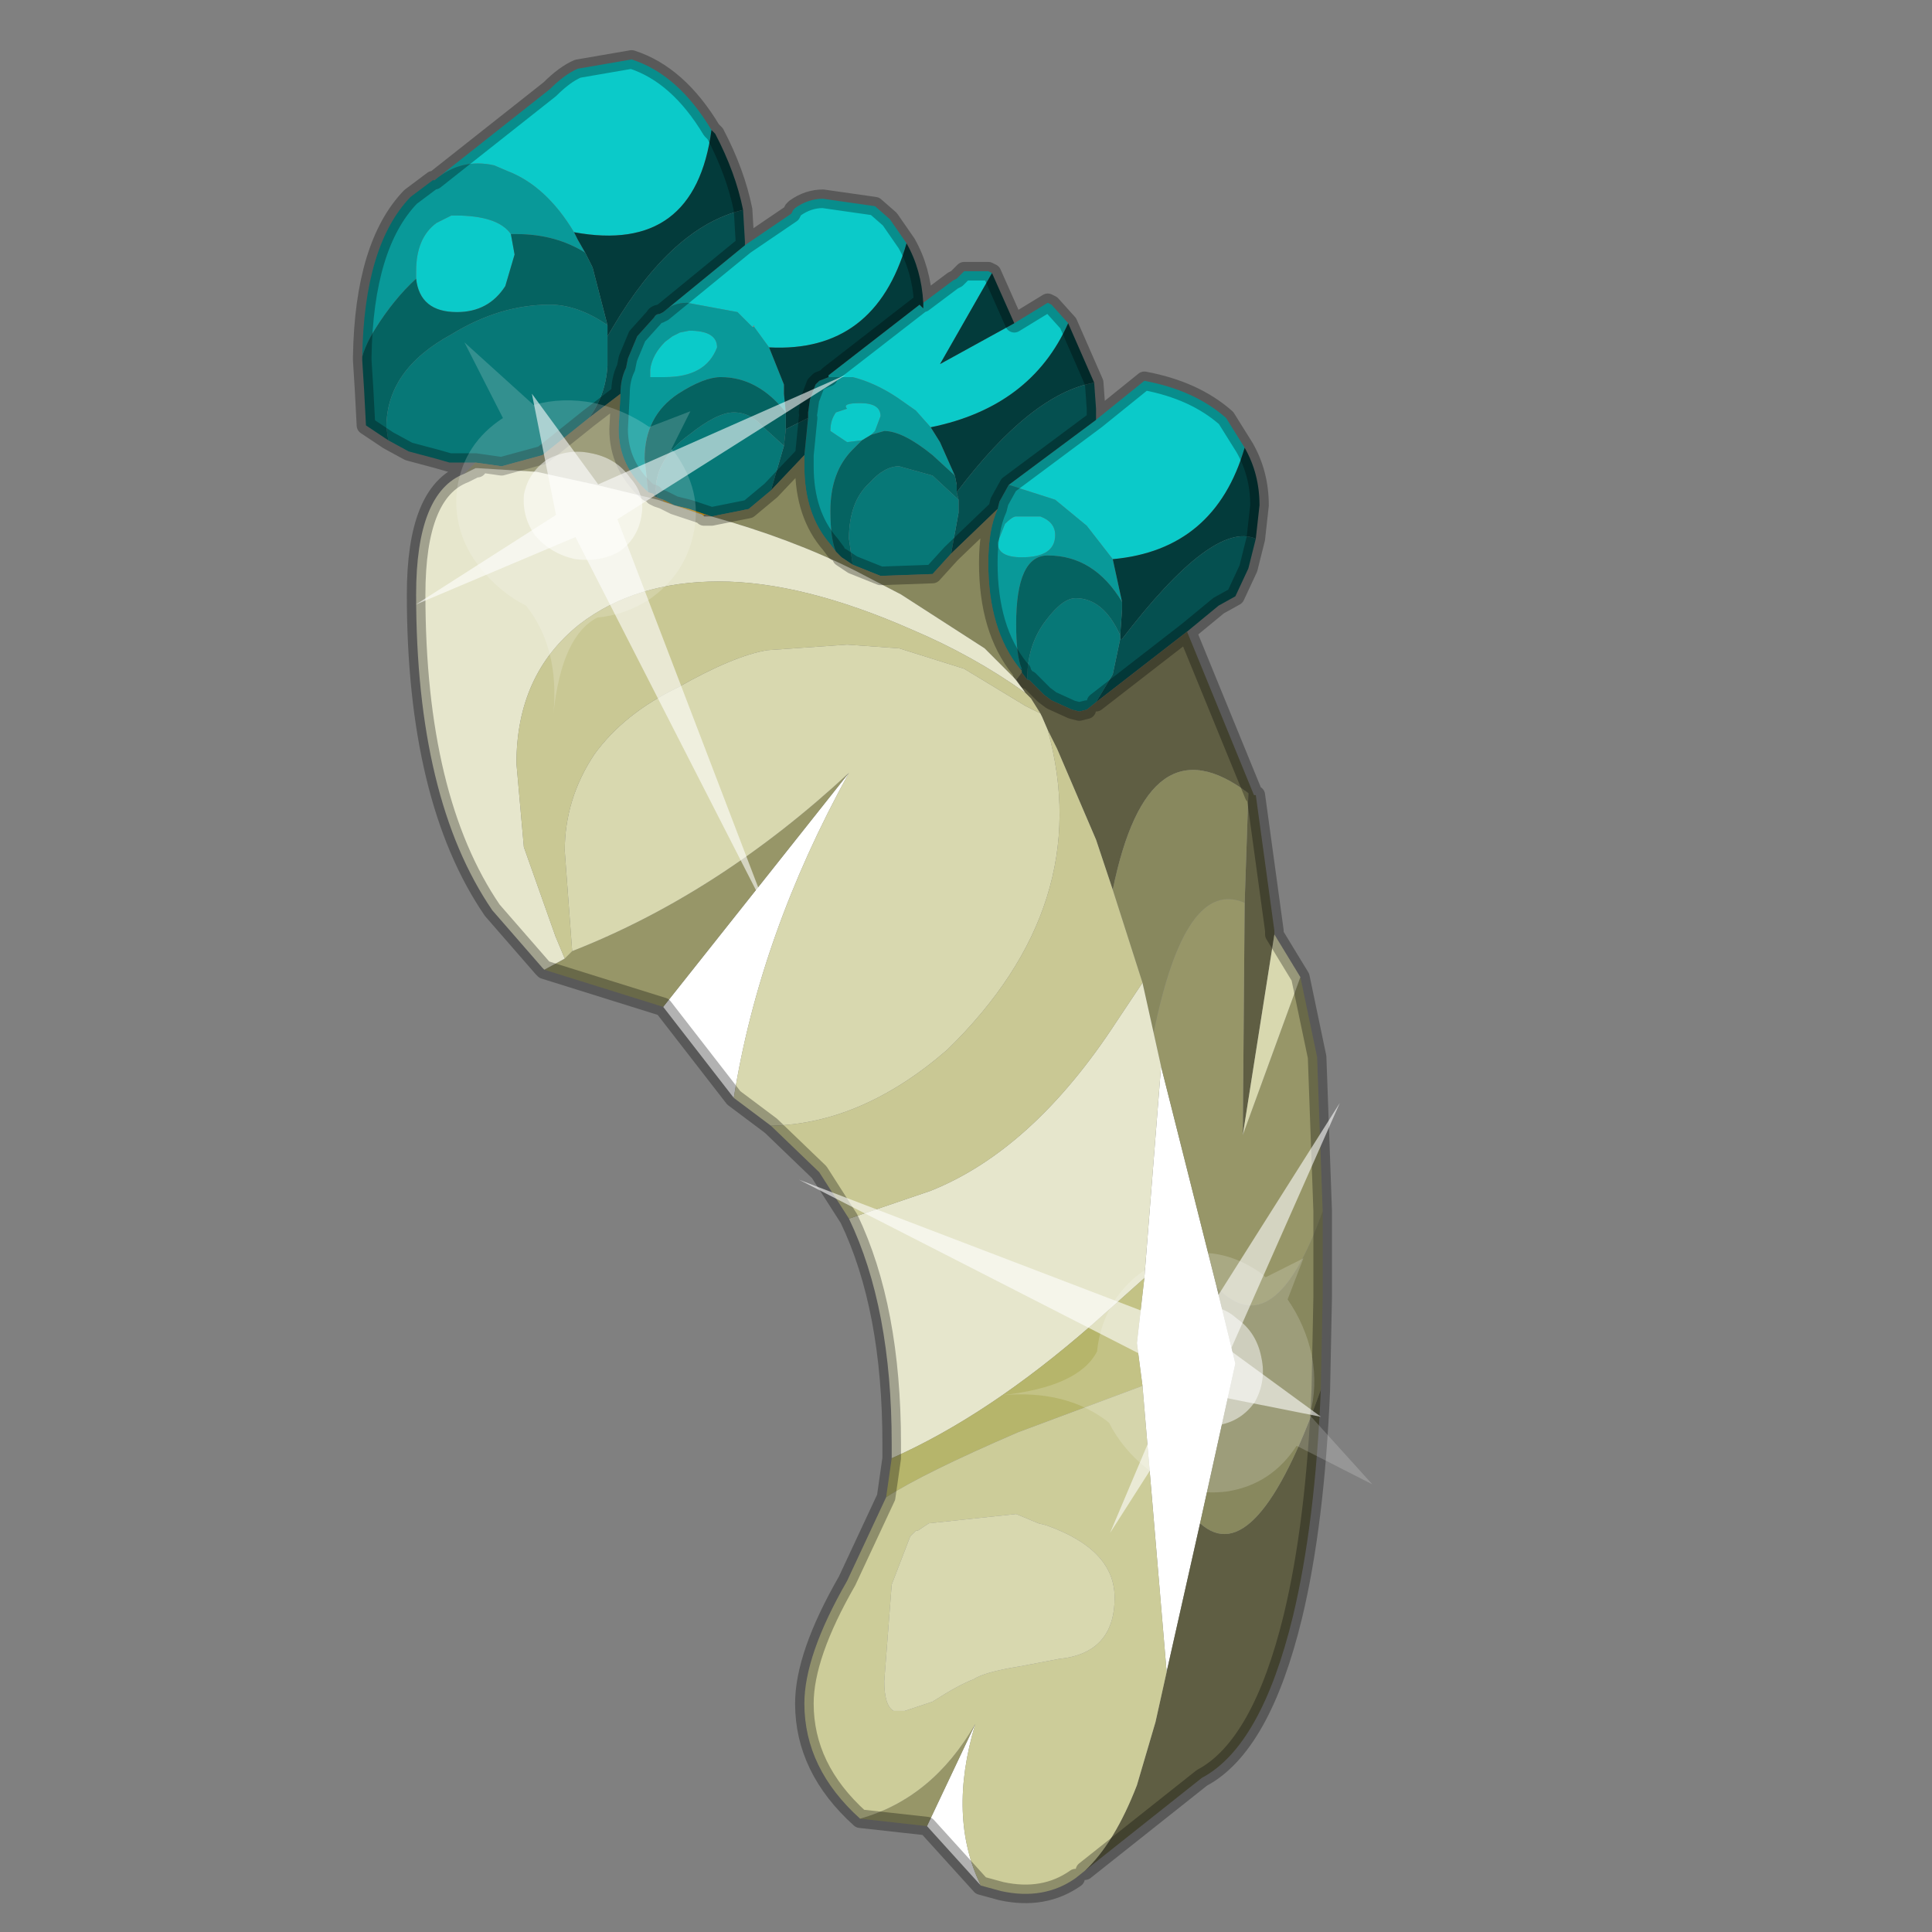 <?xml version="1.0" encoding="UTF-8" standalone="no"?>
<svg xmlns:xlink="http://www.w3.org/1999/xlink" height="520.0px" width="520.0px" xmlns="http://www.w3.org/2000/svg">
  <rect width="100%" height="100%" fill="#808080" stroke="none"/>
  <g transform="matrix(10.0, 0.0, 0.0, 10.0, 0.0, 0.0)">
    <use height="52.0" transform="matrix(1.0, 0.0, 0.0, 1.0, 0.0, 0.0)" width="52.0" xlink:href="#shape0"/>
    <use height="20.95" transform="matrix(0.231, -0.535, -0.602, -0.249, 20.7, 24.65)" width="24.45" xlink:href="#sprite0"/>
    <use height="20.95" transform="matrix(0.535, -0.231, 0.249, 0.602, 21.5, 31.75)" width="24.45" xlink:href="#sprite0"/>
  </g>
  <defs>
    <g id="shape0" transform="matrix(1.0, 0.0, 0.0, 1.0, 0.0, 0.0)">
      <path d="M0.0 52.0 L0.0 0.0 52.0 0.0 52.0 52.0 0.0 52.0" fill="#33cc33" fill-opacity="0.0" fill-rule="evenodd" stroke="none"/>
      <path d="M20.05 6.6 L21.3 5.75 21.35 5.65 21.4 5.6 Q21.75 5.35 22.15 5.35 L23.55 5.55 23.95 5.9 24.4 6.55 Q23.55 9.5 20.7 9.35 L20.3 8.8 20.3 8.75 20.25 8.8 20.2 8.75 19.85 8.4 18.5 8.15 Q18.1 8.15 17.85 8.4 L20.05 6.6 M24.85 8.15 L25.65 7.55 25.75 7.5 25.85 7.4 25.95 7.3 26.15 7.3 26.6 7.3 26.7 7.35 25.3 9.8 27.3 8.7 28.2 8.15 28.3 8.2 28.75 8.7 Q27.75 10.95 25.05 11.5 L24.65 11.05 24.15 10.7 Q23.55 10.3 22.95 10.15 L22.4 10.15 22.3 10.15 22.3 10.1 24.75 8.2 24.85 8.3 24.85 8.15 M29.5 11.3 L30.8 10.25 Q32.15 10.5 33.0 11.25 L33.5 12.05 Q32.7 14.8 29.95 15.05 L29.25 14.15 28.4 13.45 27.15 13.05 29.5 11.3 M11.7 4.85 L14.8 2.4 Q15.2 2.0 15.55 1.85 L17.0 1.6 Q18.25 2.0 19.15 3.5 18.7 6.85 15.45 6.25 14.7 5.0 13.65 4.6 L13.3 4.45 Q12.4 4.25 11.7 4.85 M23.2 11.85 L22.8 11.9 22.35 11.6 Q22.35 11.3 22.5 11.1 L22.8 11.0 Q22.65 10.85 23.15 10.85 23.7 10.85 23.7 11.2 L23.55 11.6 23.45 11.7 23.2 11.85 M27.5 15.0 Q26.85 15.0 26.85 14.6 L27.05 14.1 Q27.25 13.9 27.35 13.9 L27.6 13.9 28.0 13.9 Q28.4 14.05 28.4 14.4 28.4 15.0 27.5 15.0 M13.75 6.3 L13.85 6.85 13.6 7.7 Q13.15 8.4 12.3 8.4 11.3 8.4 11.2 7.5 L11.2 7.3 Q11.2 6.4 11.75 6.0 L12.15 5.8 12.25 5.8 Q13.4 5.8 13.75 6.3 M18.1 9.05 L18.3 8.95 18.55 8.9 Q19.3 8.9 19.3 9.35 19.0 10.15 17.9 10.15 L17.5 10.15 17.5 9.95 Q17.55 9.55 17.9 9.2 L18.1 9.05" fill="#0bcac9" fill-rule="evenodd" stroke="none"/>
      <path d="M9.75 9.6 Q9.8 6.6 11.05 5.3 L11.65 4.85 11.7 4.85 Q12.4 4.25 13.3 4.45 L13.65 4.6 Q14.7 5.0 15.45 6.25 L15.55 6.45 15.75 6.8 Q14.95 6.3 13.9 6.3 L13.75 6.3 Q13.4 5.8 12.25 5.8 L12.15 5.8 11.75 6.0 Q11.2 6.4 11.2 7.3 L11.2 7.5 Q10.6 8.05 10.1 8.85 9.85 9.25 9.75 9.6 M17.85 8.4 Q18.1 8.15 18.5 8.15 L19.85 8.4 20.2 8.75 20.25 8.8 20.3 8.8 20.7 9.35 21.1 10.35 21.1 10.6 21.15 11.1 Q20.4 10.15 19.4 10.15 18.95 10.15 18.25 10.6 17.35 11.2 17.35 12.35 L17.45 13.25 Q16.65 12.55 16.65 11.55 L16.7 10.6 Q16.7 10.2 16.85 9.9 L16.9 9.65 17.15 9.05 17.6 8.55 Q17.65 8.45 17.75 8.45 L17.85 8.4 M22.3 10.15 L22.4 10.15 22.95 10.15 Q23.55 10.3 24.15 10.7 L24.65 11.05 25.05 11.5 25.3 11.9 25.7 12.8 25.1 12.25 Q24.3 11.6 23.8 11.6 L23.45 11.7 23.55 11.6 23.7 11.2 Q23.7 10.85 23.15 10.85 22.65 10.85 22.8 11.0 L22.5 11.1 Q22.35 11.3 22.35 11.6 L22.8 11.9 23.2 11.85 22.95 12.1 Q22.35 12.7 22.35 13.75 22.35 14.5 22.5 14.85 L22.35 14.65 Q21.65 13.85 21.65 12.55 L21.65 12.25 21.75 11.25 21.75 11.1 21.8 10.75 21.95 10.35 22.05 10.25 22.3 10.15 M26.85 13.7 L26.9 13.5 27.15 13.05 28.4 13.45 29.25 14.15 29.95 15.05 30.2 16.2 Q29.45 14.95 28.2 14.95 27.35 14.95 27.35 16.8 27.35 17.65 27.5 18.0 L27.45 18.0 Q26.6 16.95 26.6 15.15 26.6 14.25 26.85 13.7 M27.5 15.0 Q28.4 15.0 28.4 14.4 28.4 14.05 28.0 13.9 L27.6 13.9 27.35 13.9 Q27.25 13.9 27.05 14.1 L26.85 14.6 Q26.85 15.0 27.5 15.0 M18.1 9.05 L17.9 9.2 Q17.55 9.55 17.5 9.95 L17.5 10.15 17.9 10.15 Q19.0 10.15 19.3 9.35 19.3 8.9 18.55 8.9 L18.3 8.95 18.1 9.05" fill="#099999" fill-rule="evenodd" stroke="none"/>
      <path d="M24.4 6.55 Q24.8 7.25 24.85 8.15 L24.85 8.3 24.75 8.2 22.3 10.1 22.3 10.15 22.05 10.25 21.95 10.35 21.8 10.75 21.75 11.1 21.75 11.25 21.15 11.55 21.15 11.1 21.1 10.6 21.1 10.35 20.7 9.35 Q23.55 9.5 24.4 6.55 M26.7 7.35 L27.3 8.7 25.3 9.8 26.7 7.35 M28.75 8.7 L29.45 10.3 Q27.75 10.6 25.75 13.25 L25.75 13.05 25.7 12.8 25.3 11.9 25.05 11.5 Q27.75 10.95 28.75 8.7 M33.5 12.05 Q33.9 12.75 33.9 13.6 L33.8 14.5 Q32.65 14.0 30.2 17.2 L30.15 17.2 30.15 17.1 30.2 16.4 30.2 16.2 29.95 15.05 Q32.7 14.8 33.5 12.05 M19.15 3.5 L19.25 3.6 Q19.8 4.65 20.0 5.65 18.1 6.1 16.5 8.8 L16.35 9.05 16.35 8.75 15.95 7.2 15.75 6.8 15.55 6.45 15.45 6.25 Q18.7 6.85 19.15 3.5" fill="#033b3b" fill-rule="evenodd" stroke="none"/>
      <path d="M10.45 11.85 L9.85 11.45 9.8 10.5 9.75 9.7 9.75 9.6 Q9.85 9.25 10.1 8.85 10.6 8.05 11.2 7.5 11.3 8.4 12.3 8.4 13.15 8.4 13.6 7.7 L13.85 6.85 13.75 6.3 13.9 6.3 Q14.95 6.3 15.75 6.8 L15.95 7.2 16.35 8.75 Q15.55 8.2 14.8 8.2 13.45 8.2 12.15 9.0 10.4 9.95 10.4 11.5 L10.45 11.85 M22.5 14.85 Q22.35 14.5 22.35 13.75 22.35 12.7 22.95 12.1 L23.2 11.85 23.45 11.7 23.8 11.6 Q24.3 11.6 25.1 12.25 L25.7 12.8 25.75 13.05 25.75 13.25 25.8 13.45 25.1 12.8 24.2 12.55 Q23.8 12.55 23.4 13.0 22.85 13.5 22.85 14.5 L22.95 15.2 22.65 15.0 22.5 14.85 M27.5 18.0 Q27.35 17.65 27.35 16.8 27.35 14.95 28.2 14.95 29.45 14.95 30.2 16.2 L30.2 16.4 30.15 17.1 Q29.7 16.1 28.95 16.1 28.6 16.1 28.15 16.7 27.65 17.35 27.65 18.25 L27.65 18.3 27.5 18.1 27.5 18.05 27.5 18.0 M21.15 11.1 L21.15 11.55 21.1 12.0 20.55 11.5 Q20.2 11.1 19.75 11.1 19.3 11.1 18.55 11.7 17.65 12.35 17.65 13.2 L17.7 13.4 17.6 13.35 17.6 13.3 17.45 13.25 17.35 12.35 Q17.35 11.2 18.25 10.6 18.95 10.15 19.4 10.15 20.4 10.15 21.15 11.1" fill="#056361" fill-rule="evenodd" stroke="none"/>
      <path d="M29.45 10.3 L29.5 11.0 29.5 11.3 27.15 13.05 26.9 13.5 26.85 13.7 25.6 14.9 25.8 13.8 25.8 13.45 25.75 13.25 Q27.75 10.6 29.45 10.3 M33.8 14.5 L33.6 15.3 33.25 16.05 32.8 16.3 31.95 17.0 29.5 18.9 29.95 18.15 30.15 17.2 30.2 17.2 Q32.65 14.0 33.8 14.5 M20.0 5.65 L20.05 6.5 20.05 6.6 17.85 8.4 17.75 8.45 Q17.65 8.45 17.6 8.55 L17.15 9.05 16.9 9.65 16.85 9.9 Q16.7 10.2 16.7 10.6 L15.85 11.25 Q16.3 10.65 16.35 9.85 L16.35 9.6 16.35 9.3 16.35 9.05 16.5 8.8 Q18.1 6.1 20.0 5.65 M21.75 11.25 L21.65 12.25 20.75 13.2 21.1 12.0 21.15 11.55 21.75 11.25" fill="#055050" fill-rule="evenodd" stroke="none"/>
      <path d="M12.8 12.45 L12.15 12.45 12.1 12.45 11.75 12.35 11.0 12.15 10.45 11.85 10.4 11.5 Q10.4 9.95 12.15 9.0 13.45 8.2 14.8 8.2 15.55 8.2 16.35 8.75 L16.35 9.05 16.35 9.3 16.35 9.6 16.35 9.85 Q16.3 10.65 15.85 11.25 L14.6 12.25 13.5 12.55 12.8 12.45 M22.95 15.2 L22.85 14.5 Q22.85 13.5 23.4 13.0 23.8 12.55 24.2 12.55 L25.1 12.8 25.8 13.45 25.8 13.8 25.6 14.9 25.1 15.45 23.7 15.5 22.95 15.2 M27.45 18.0 L27.5 18.0 27.5 18.05 27.45 18.0 M17.7 13.4 L17.65 13.2 Q17.65 12.35 18.55 11.7 19.3 11.1 19.75 11.1 20.2 11.1 20.55 11.5 L21.1 12.0 20.75 13.2 20.15 13.7 19.15 13.9 18.55 13.7 18.15 13.6 17.85 13.45 17.7 13.4 M27.65 18.3 L27.65 18.25 Q27.65 17.35 28.15 16.7 28.6 16.1 28.95 16.1 29.7 16.1 30.15 17.1 L30.15 17.2 29.95 18.15 29.5 18.9 29.25 19.1 29.05 19.15 28.85 19.1 28.3 18.85 28.1 18.7 27.7 18.3 27.65 18.3" fill="#077877" fill-rule="evenodd" stroke="none"/>
      <path d="M18.15 13.6 L18.55 13.7 18.95 13.85 18.55 13.7 19.15 13.9 18.95 13.85 18.95 13.9 18.9 13.85 18.15 13.6" fill="#fdb914" fill-rule="evenodd" stroke="none"/>
      <path d="M17.85 13.5 L17.85 13.45 18.15 13.6 17.85 13.5" fill="#ba8201" fill-rule="evenodd" stroke="none"/>
      <path d="M26.4 50.75 L24.95 49.15 26.25 46.4 Q25.5 48.9 26.4 50.75 M19.75 29.55 L17.85 27.1 22.85 20.8 Q20.45 25.15 19.75 29.55 M31.25 28.7 L32.75 34.65 33.25 36.7 32.3 41.0 31.4 45.0 30.75 37.3 30.6 36.15 30.8 34.4 31.25 28.7" fill="#ffffff" fill-rule="evenodd" stroke="none"/>
      <path d="M31.95 17.0 L33.75 21.4 33.8 21.4 34.3 25.05 34.3 25.15 33.45 30.55 33.5 24.3 33.6 21.35 Q30.9 19.3 29.95 23.95 L29.5 22.6 28.45 20.15 28.2 19.65 28.05 19.3 28.0 19.2 27.75 18.8 27.6 18.65 27.35 18.3 27.5 18.1 27.65 18.3 27.7 18.3 28.1 18.7 28.3 18.85 28.85 19.1 29.05 19.15 29.25 19.1 29.5 18.9 31.95 17.0 M35.55 37.4 Q35.4 41.0 34.8 43.5 33.95 47.0 32.35 47.85 L29.2 50.35 Q30.0 49.6 30.6 48.05 L31.1 46.35 31.4 45.0 32.3 41.0 Q33.8 42.35 35.55 37.4" fill="#5f5e43" fill-rule="evenodd" stroke="none"/>
      <path d="M35.6 32.6 L35.6 34.9 35.55 37.4 Q33.8 42.35 32.3 41.0 L33.25 36.7 32.75 34.65 Q34.3 36.25 35.6 32.6 M12.5 12.75 L12.8 12.45 13.5 12.55 14.6 12.25 15.85 11.25 16.7 10.6 16.65 11.55 Q16.65 12.55 17.45 13.25 L17.6 13.3 17.6 13.35 17.7 13.4 17.85 13.45 17.85 13.5 17.7 13.45 16.05 13.05 14.9 12.8 14.45 12.7 12.85 12.6 12.8 12.6 12.5 12.75 M21.65 12.25 L21.65 12.55 Q21.65 13.85 22.35 14.65 L22.5 14.85 22.65 15.0 22.95 15.2 23.7 15.5 25.1 15.45 25.6 14.9 26.85 13.7 Q26.6 14.25 26.6 15.15 26.6 16.95 27.45 18.0 L27.5 18.05 27.5 18.1 27.35 18.3 27.2 18.15 26.5 17.45 24.25 16.0 23.0 15.35 Q21.3 14.5 19.15 13.9 L20.15 13.7 20.75 13.2 21.65 12.25 M29.95 23.95 Q30.9 19.3 33.6 21.35 L33.5 24.3 Q31.9 23.6 31.05 27.8 L30.75 26.45 29.95 23.95" fill="#88885e" fill-rule="evenodd" stroke="none"/>
      <path d="M35.0 26.3 L35.45 28.45 35.6 32.6 Q34.3 36.25 32.75 34.65 L31.25 28.7 31.05 27.8 Q31.9 23.6 33.5 24.3 L33.45 30.55 35.0 26.3 M24.95 49.15 L23.15 48.95 Q25.1 48.4 26.25 46.4 L24.95 49.15 M17.85 27.1 L14.65 26.1 15.2 25.8 15.4 25.6 Q19.35 24.05 22.85 20.8 L17.85 27.1" fill="#979668" fill-rule="evenodd" stroke="none"/>
      <path d="M24.0 39.25 L24.0 38.85 Q24.0 35.2 22.85 32.8 L25.05 32.05 Q27.8 30.95 30.05 27.5 L30.75 26.45 31.05 27.8 31.25 28.7 30.8 34.4 29.4 35.65 Q26.6 38.1 24.0 39.25 M14.65 26.1 L14.6 26.05 13.25 24.5 Q11.2 21.5 11.2 16.0 11.2 13.25 12.5 12.75 L12.8 12.6 12.85 12.6 14.45 12.7 14.9 12.8 16.05 13.05 17.7 13.45 17.85 13.5 18.15 13.6 18.9 13.85 18.95 13.9 19.15 13.9 Q21.3 14.5 23.0 15.35 L24.25 16.0 26.5 17.45 27.2 18.15 27.35 18.3 27.6 18.65 Q26.2 17.65 24.55 16.95 21.6 15.65 19.35 15.65 17.1 15.65 15.6 16.8 13.9 18.15 13.9 20.55 L14.1 22.8 14.95 25.2 15.2 25.8 14.65 26.1" fill="#e6e6cc" fill-rule="evenodd" stroke="none"/>
      <path d="M23.85 40.3 L24.0 39.25 Q26.6 38.1 29.4 35.65 L30.8 34.4 30.6 36.15 30.75 37.3 27.4 38.55 Q24.85 39.65 23.85 40.3" fill="#b6b56b" fill-rule="evenodd" stroke="none"/>
      <path d="M29.2 50.35 L28.95 50.55 Q28.1 51.15 26.95 50.9 L26.4 50.75 Q25.5 48.9 26.25 46.4 25.1 48.4 23.15 48.95 21.65 47.6 21.65 45.85 21.65 44.55 22.8 42.55 L23.85 40.3 Q24.85 39.65 27.4 38.55 L30.75 37.3 31.4 45.0 31.1 46.35 30.6 48.05 Q30.0 49.6 29.2 50.35 M27.35 40.75 L25.0 41.0 24.7 41.2 24.65 41.2 24.5 41.35 24.0 42.65 23.8 45.25 Q23.8 45.9 24.05 46.05 L24.35 46.05 25.1 45.8 Q25.8 45.35 26.2 45.2 26.5 45.0 27.45 44.85 L28.5 44.65 Q30.0 44.5 30.0 43.0 30.0 41.7 28.15 41.05 L27.95 41.0 27.35 40.75" fill="#cccc99" fill-rule="evenodd" stroke="none"/>
      <path d="M34.3 25.15 L35.0 26.3 33.45 30.55 34.3 25.15 M20.75 30.3 L19.75 29.55 Q20.45 25.15 22.85 20.8 19.35 24.05 15.4 25.6 L15.2 22.9 Q15.2 21.5 16.0 20.3 16.8 19.2 18.25 18.5 19.75 17.65 20.65 17.5 L22.8 17.35 24.2 17.45 25.95 18.0 27.6 19.0 28.0 19.2 28.05 19.3 28.2 19.65 Q29.5 24.35 25.5 28.25 23.2 30.25 20.75 30.3 M27.35 40.75 L27.95 41.0 28.15 41.05 Q30.0 41.7 30.0 43.0 30.0 44.5 28.5 44.65 L27.45 44.85 Q26.5 45.0 26.2 45.2 25.8 45.35 25.1 45.8 L24.35 46.05 24.05 46.05 Q23.8 45.9 23.8 45.25 L24.0 42.65 24.5 41.35 24.65 41.2 24.7 41.2 25.0 41.0 27.35 40.75" fill="#d8d8af" fill-rule="evenodd" stroke="none"/>
      <path d="M22.85 32.8 L22.05 31.55 20.75 30.3 Q23.2 30.25 25.5 28.25 29.5 24.35 28.2 19.65 L28.45 20.15 29.5 22.6 29.95 23.95 30.75 26.45 30.05 27.5 Q27.8 30.95 25.05 32.05 L22.85 32.8 M28.0 19.2 L27.6 19.0 25.95 18.0 24.2 17.45 22.8 17.35 20.65 17.5 Q19.75 17.65 18.25 18.5 16.8 19.2 16.0 20.3 15.2 21.5 15.2 22.9 L15.4 25.6 15.2 25.8 14.95 25.2 14.1 22.8 13.9 20.55 Q13.9 18.15 15.6 16.8 17.1 15.65 19.35 15.65 21.6 15.65 24.55 16.95 26.2 17.65 27.6 18.65 L27.75 18.8 28.0 19.2" fill="#c9c894" fill-rule="evenodd" stroke="none"/>
      <path d="M20.05 6.6 L21.3 5.75 21.35 5.65 21.4 5.6 Q21.75 5.35 22.15 5.35 L23.55 5.55 23.95 5.9 24.4 6.55 Q24.8 7.25 24.85 8.15 L25.65 7.55 25.75 7.5 25.85 7.4 25.95 7.3 26.15 7.3 26.6 7.3 26.7 7.35 27.3 8.7 28.2 8.15 28.3 8.2 28.75 8.7 29.45 10.3 29.5 11.0 29.5 11.3 30.8 10.25 Q32.15 10.5 33.0 11.25 L33.5 12.05 Q33.9 12.75 33.9 13.6 L33.8 14.5 33.6 15.3 33.25 16.05 32.8 16.3 31.95 17.0 33.75 21.4 33.8 21.4 34.3 25.05 34.3 25.15 35.0 26.3 35.45 28.45 35.6 32.6 35.6 34.9 35.55 37.4 Q35.4 41.0 34.8 43.5 33.95 47.0 32.35 47.85 L29.2 50.35 M28.95 50.55 Q28.1 51.15 26.95 50.9 L26.4 50.75 24.95 49.15 23.15 48.95 Q21.65 47.6 21.65 45.85 21.65 44.55 22.8 42.55 L23.85 40.3 24.0 39.25 24.0 38.85 Q24.0 35.2 22.85 32.8 L22.05 31.55 20.75 30.3 19.75 29.55 17.85 27.1 14.65 26.1 14.6 26.05 13.25 24.5 Q11.2 21.5 11.2 16.0 11.2 13.25 12.5 12.75 M12.8 12.45 L12.15 12.45 12.1 12.45 11.75 12.35 11.0 12.15 10.45 11.85 9.85 11.45 9.8 10.5 9.75 9.7 9.75 9.6 Q9.8 6.6 11.05 5.3 L11.65 4.85 11.7 4.85 14.8 2.4 Q15.2 2.0 15.55 1.85 L17.0 1.6 Q18.25 2.0 19.15 3.5 L19.25 3.6 Q19.8 4.65 20.0 5.65 L20.05 6.5 20.05 6.6 17.85 8.4 M22.3 10.15 L22.05 10.25 21.95 10.35 21.8 10.75 21.75 11.1 M21.75 11.25 L21.65 12.25 21.65 12.55 Q21.65 13.85 22.35 14.65 L22.5 14.85 M22.95 15.2 L23.7 15.5 25.1 15.45 25.6 14.9 26.85 13.7 Q26.6 14.25 26.6 15.15 26.6 16.95 27.45 18.0 M27.15 13.05 L26.9 13.5 26.85 13.7 M27.15 13.05 L29.5 11.3 M22.3 10.15 L22.3 10.1 24.75 8.2 M17.45 13.25 L17.6 13.3 17.6 13.35 17.7 13.4 M19.15 13.9 L20.15 13.7 20.75 13.2 21.65 12.25 M22.65 15.0 L22.95 15.2 M27.5 18.1 L27.5 18.05 27.45 18.0 M27.65 18.3 L27.7 18.3 28.1 18.7 28.3 18.85 28.85 19.1 29.05 19.15 29.25 19.1 M27.5 18.1 L27.65 18.3 M29.5 18.9 L31.95 17.0 M15.85 11.25 L16.7 10.6 Q16.7 10.2 16.85 9.9 L16.9 9.65 17.15 9.05 17.6 8.55 Q17.65 8.45 17.75 8.45 L17.85 8.4 M16.7 10.6 L16.65 11.55 Q16.65 12.55 17.45 13.25 M17.85 13.45 L17.7 13.4 M18.15 13.6 L17.85 13.45 M18.55 13.7 L18.15 13.6 18.9 13.85 18.95 13.9 19.15 13.9 18.95 13.85 18.55 13.7 19.15 13.9 M12.85 12.6 L12.8 12.6 12.5 12.75 M12.8 12.45 L13.5 12.55 14.6 12.25 15.85 11.25" fill="none" stroke="#000000" stroke-linecap="round" stroke-linejoin="round" stroke-opacity="0.302" stroke-width="0.5"/>
    </g>
    <g id="sprite0" transform="matrix(1.0, 0.0, 0.0, 1.0, 0.0, 0.0)">
      <use height="20.95" transform="matrix(1.0, 0.0, 0.0, 1.0, 0.0, 0.0)" width="24.45" xlink:href="#shape1"/>
    </g>
    <g id="shape1" transform="matrix(1.0, 0.0, 0.0, 1.0, 0.0, 0.0)">
      <path d="M14.85 11.4 Q15.8 11.6 16.25 12.45 16.85 13.3 16.6 14.35 16.4 15.3 15.55 15.9 14.65 16.4 13.65 16.2 12.65 15.9 12.1 15.1 11.6 14.2 11.8 13.2 12.1 12.2 12.9 11.65 13.8 11.15 14.85 11.4" fill="#ffffff" fill-opacity="0.588" fill-rule="evenodd" stroke="none"/>
      <path d="M14.85 11.4 Q13.8 11.15 12.9 11.65 12.1 12.2 11.8 13.2 11.6 14.2 12.1 15.1 12.65 15.9 13.65 16.2 14.65 16.4 15.55 15.9 16.4 15.3 16.6 14.35 16.85 13.3 16.25 12.45 15.8 11.6 14.85 11.4 M18.2 11.35 L20.15 11.25 18.75 12.55 Q19.05 13.8 18.8 15.05 18.5 16.35 17.65 17.3 L19.1 20.95 16.55 18.25 Q14.8 19.3 12.8 18.85 10.8 18.35 9.75 16.65 9.05 15.5 8.95 14.3 7.75 12.35 4.85 11.5 8.3 12.45 9.7 11.4 10.3 10.4 11.35 9.75 13.1 8.75 15.1 9.15 16.95 9.5 18.1 11.15 L18.2 11.35" fill="#ffffff" fill-opacity="0.176" fill-rule="evenodd" stroke="none"/>
      <path d="M15.4 13.55 L18.1 17.55 13.35 14.65 7.05 18.5 12.75 13.55 0.0 0.0 14.25 12.25 24.45 5.95 15.4 13.55" fill="#ffffff" fill-opacity="0.588" fill-rule="evenodd" stroke="none"/>
    </g>
  </defs>
</svg>
